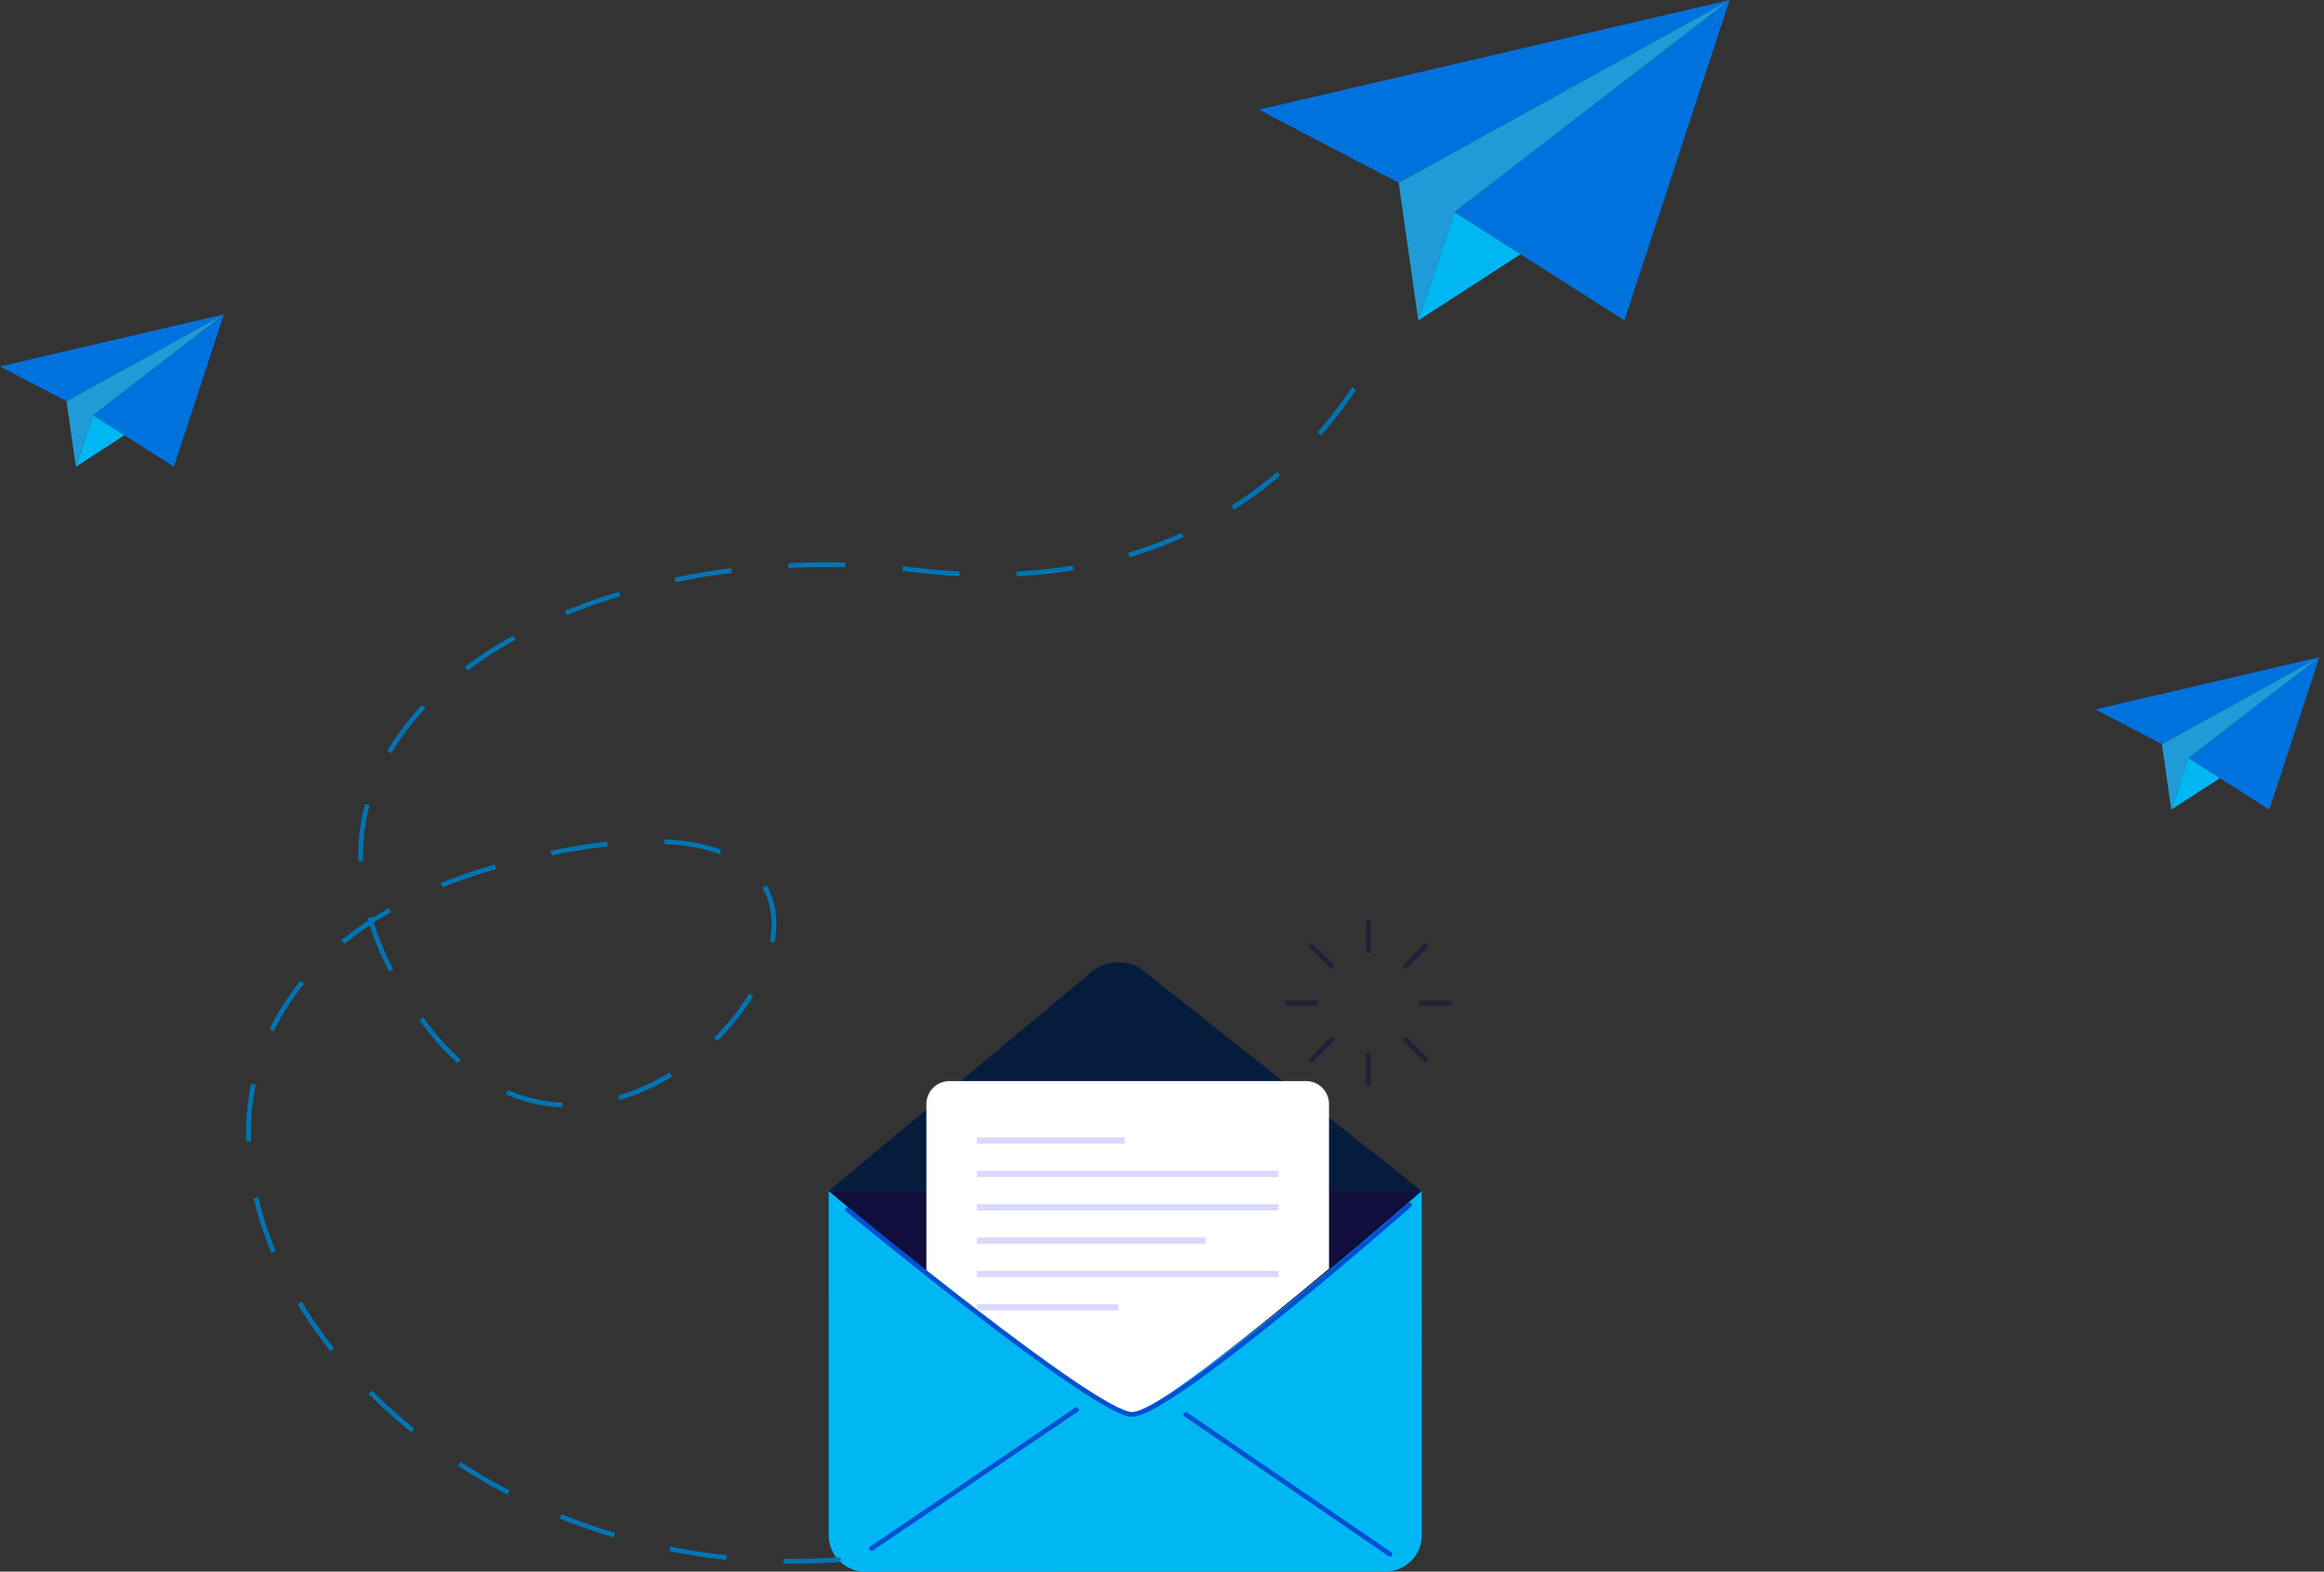<svg width="488" height="330" viewBox="0 0 488 330" fill="none" xmlns="http://www.w3.org/2000/svg">
<rect x="0" y="0" width="488" height="330" fill="#333333" stroke="none"/>
<g clip-path="url(#clip0_424_18525)">
<path d="M298.564 322.351C298.564 326.557 295.135 329.987 290.902 329.987L211.877 330H181.676C177.442 330 174.013 326.583 174.013 322.365L174 250.086L298.551 250.06V266.605L298.564 322.351Z" fill="#00B7F4"/>
<path d="M174 250.073H298.551L241.261 204.775C237.66 201.069 231.673 201.148 228.178 204.946L174 250.073Z" fill="#061C3D"/>
<path d="M174 250.073C174 250.073 228.244 296.108 237.278 296.108C246.312 296.108 298.551 250.06 298.551 250.06L174 250.073Z" fill="#100E3A"/>
<path d="M194.531 267.264V231.821C194.531 229.155 196.693 227 199.369 227H274.232C276.908 227 279.071 229.155 279.071 231.821V266.378C279.071 266.378 242.924 297 237.186 297C231.931 297 194.531 267.264 194.531 267.264Z" fill="white" stroke="#72849C" stroke-opacity="0.03" stroke-miterlimit="10"/>
<path d="M236.178 238.839H205.137V240.14H236.178V238.839Z" fill="#D9D9FC"/>
<path d="M268.461 245.846H205.137V247.147H268.461V245.846Z" fill="#D9D9FC"/>
<path d="M268.461 252.854H205.137V254.155H268.461V252.854Z" fill="#D9D9FC"/>
<path d="M253.165 259.861H205.137V261.163H253.165V259.861Z" fill="#D9D9FC"/>
<path d="M268.461 266.858H205.137V268.159H268.461V266.858Z" fill="#D9D9FC"/>
<path d="M234.883 273.866H205.137V275.167H234.883V273.866Z" fill="#D9D9FC"/>
<path d="M287.352 199.597V193.657" stroke="#100E3A" stroke-opacity="0.49" stroke-miterlimit="10" stroke-linecap="round" stroke-linejoin="round"/>
<path d="M279.572 202.817L275.352 198.611" stroke="#100E3A" stroke-opacity="0.49" stroke-miterlimit="10" stroke-linecap="round" stroke-linejoin="round"/>
<path d="M276.34 210.583H270.379" stroke="#100E3A" stroke-opacity="0.49" stroke-miterlimit="10" stroke-linecap="round" stroke-linejoin="round"/>
<path d="M279.572 218.337L275.352 222.542" stroke="#100E3A" stroke-opacity="0.49" stroke-miterlimit="10" stroke-linecap="round" stroke-linejoin="round"/>
<path d="M287.352 221.557V227.497" stroke="#100E3A" stroke-opacity="0.49" stroke-miterlimit="10" stroke-linecap="round" stroke-linejoin="round"/>
<path d="M295.148 218.337L299.369 222.542" stroke="#100E3A" stroke-opacity="0.49" stroke-miterlimit="10" stroke-linecap="round" stroke-linejoin="round"/>
<path d="M298.379 210.583H304.34" stroke="#100E3A" stroke-opacity="0.49" stroke-miterlimit="10" stroke-linecap="round" stroke-linejoin="round"/>
<path d="M295.148 202.817L299.369 198.611" stroke="#100E3A" stroke-opacity="0.49" stroke-miterlimit="10" stroke-linecap="round" stroke-linejoin="round"/>
<path d="M178 254.02C178 254.02 230.214 297.094 237.73 297C246.017 296.906 296 253 296 253" stroke="#0050D2" stroke-miterlimit="10" stroke-linecap="round" stroke-linejoin="round"/>
<path d="M183 325.152L226.033 296" stroke="#0050D2" stroke-miterlimit="10" stroke-linecap="round" stroke-linejoin="round"/>
<path d="M291.875 326.364L249 297" stroke="#0050D2" stroke-miterlimit="10" stroke-linecap="round" stroke-linejoin="round"/>
</g>
<path d="M264.324 23.03L363.194 0L293.704 38.39L264.324 23.03Z" fill="#0072DD"/>
<path d="M363.195 0L341.085 67.28L305.395 44.55L363.195 0Z" fill="#0072DD"/>
<path d="M293.703 38.39L297.813 67.28L305.393 44.55L363.193 0L293.703 38.39Z" fill="#209BD7"/>
<path d="M297.812 67.28L319.283 53.39L305.392 44.55L297.812 67.28Z" fill="#00B7F4"/>
<path d="M440 148.954L487.025 138L453.974 156.259L440 148.954Z" fill="#0072DD"/>
<path d="M487.026 138L476.51 170L459.535 159.189L487.026 138Z" fill="#0072DD"/>
<path d="M453.973 156.259L455.927 170L459.533 159.189L487.024 138L453.973 156.259Z" fill="#209BD7"/>
<path d="M455.93 170L466.141 163.393L459.535 159.189L455.93 170Z" fill="#00B7F4"/>
<path d="M0 76.954L47.025 66L13.974 84.259L0 76.954Z" fill="#0072DD"/>
<path d="M47.026 66L36.51 98L19.535 87.189L47.026 66Z" fill="#0072DD"/>
<path d="M13.973 84.259L15.928 98L19.533 87.189L47.024 66L13.973 84.259Z" fill="#209BD7"/>
<path d="M15.93 98L26.141 91.394L19.535 87.189L15.93 98Z" fill="#00B7F4"/>
<path d="M176.498 327.5C65.499 335 -1.629 208.7 108.201 180.87C218.031 153.04 134.711 275.07 89.591 215.41C44.471 155.75 117.691 110.77 192.261 119.7C266.831 128.63 289.881 71.62 289.881 71.62" stroke="#0074B3" stroke-miterlimit="10" stroke-dasharray="12 12"/>
<defs>
<clipPath id="clip0_424_18525">
<rect width="131" height="137" fill="white" transform="translate(174 193)"/>
</clipPath>
</defs>
</svg>
